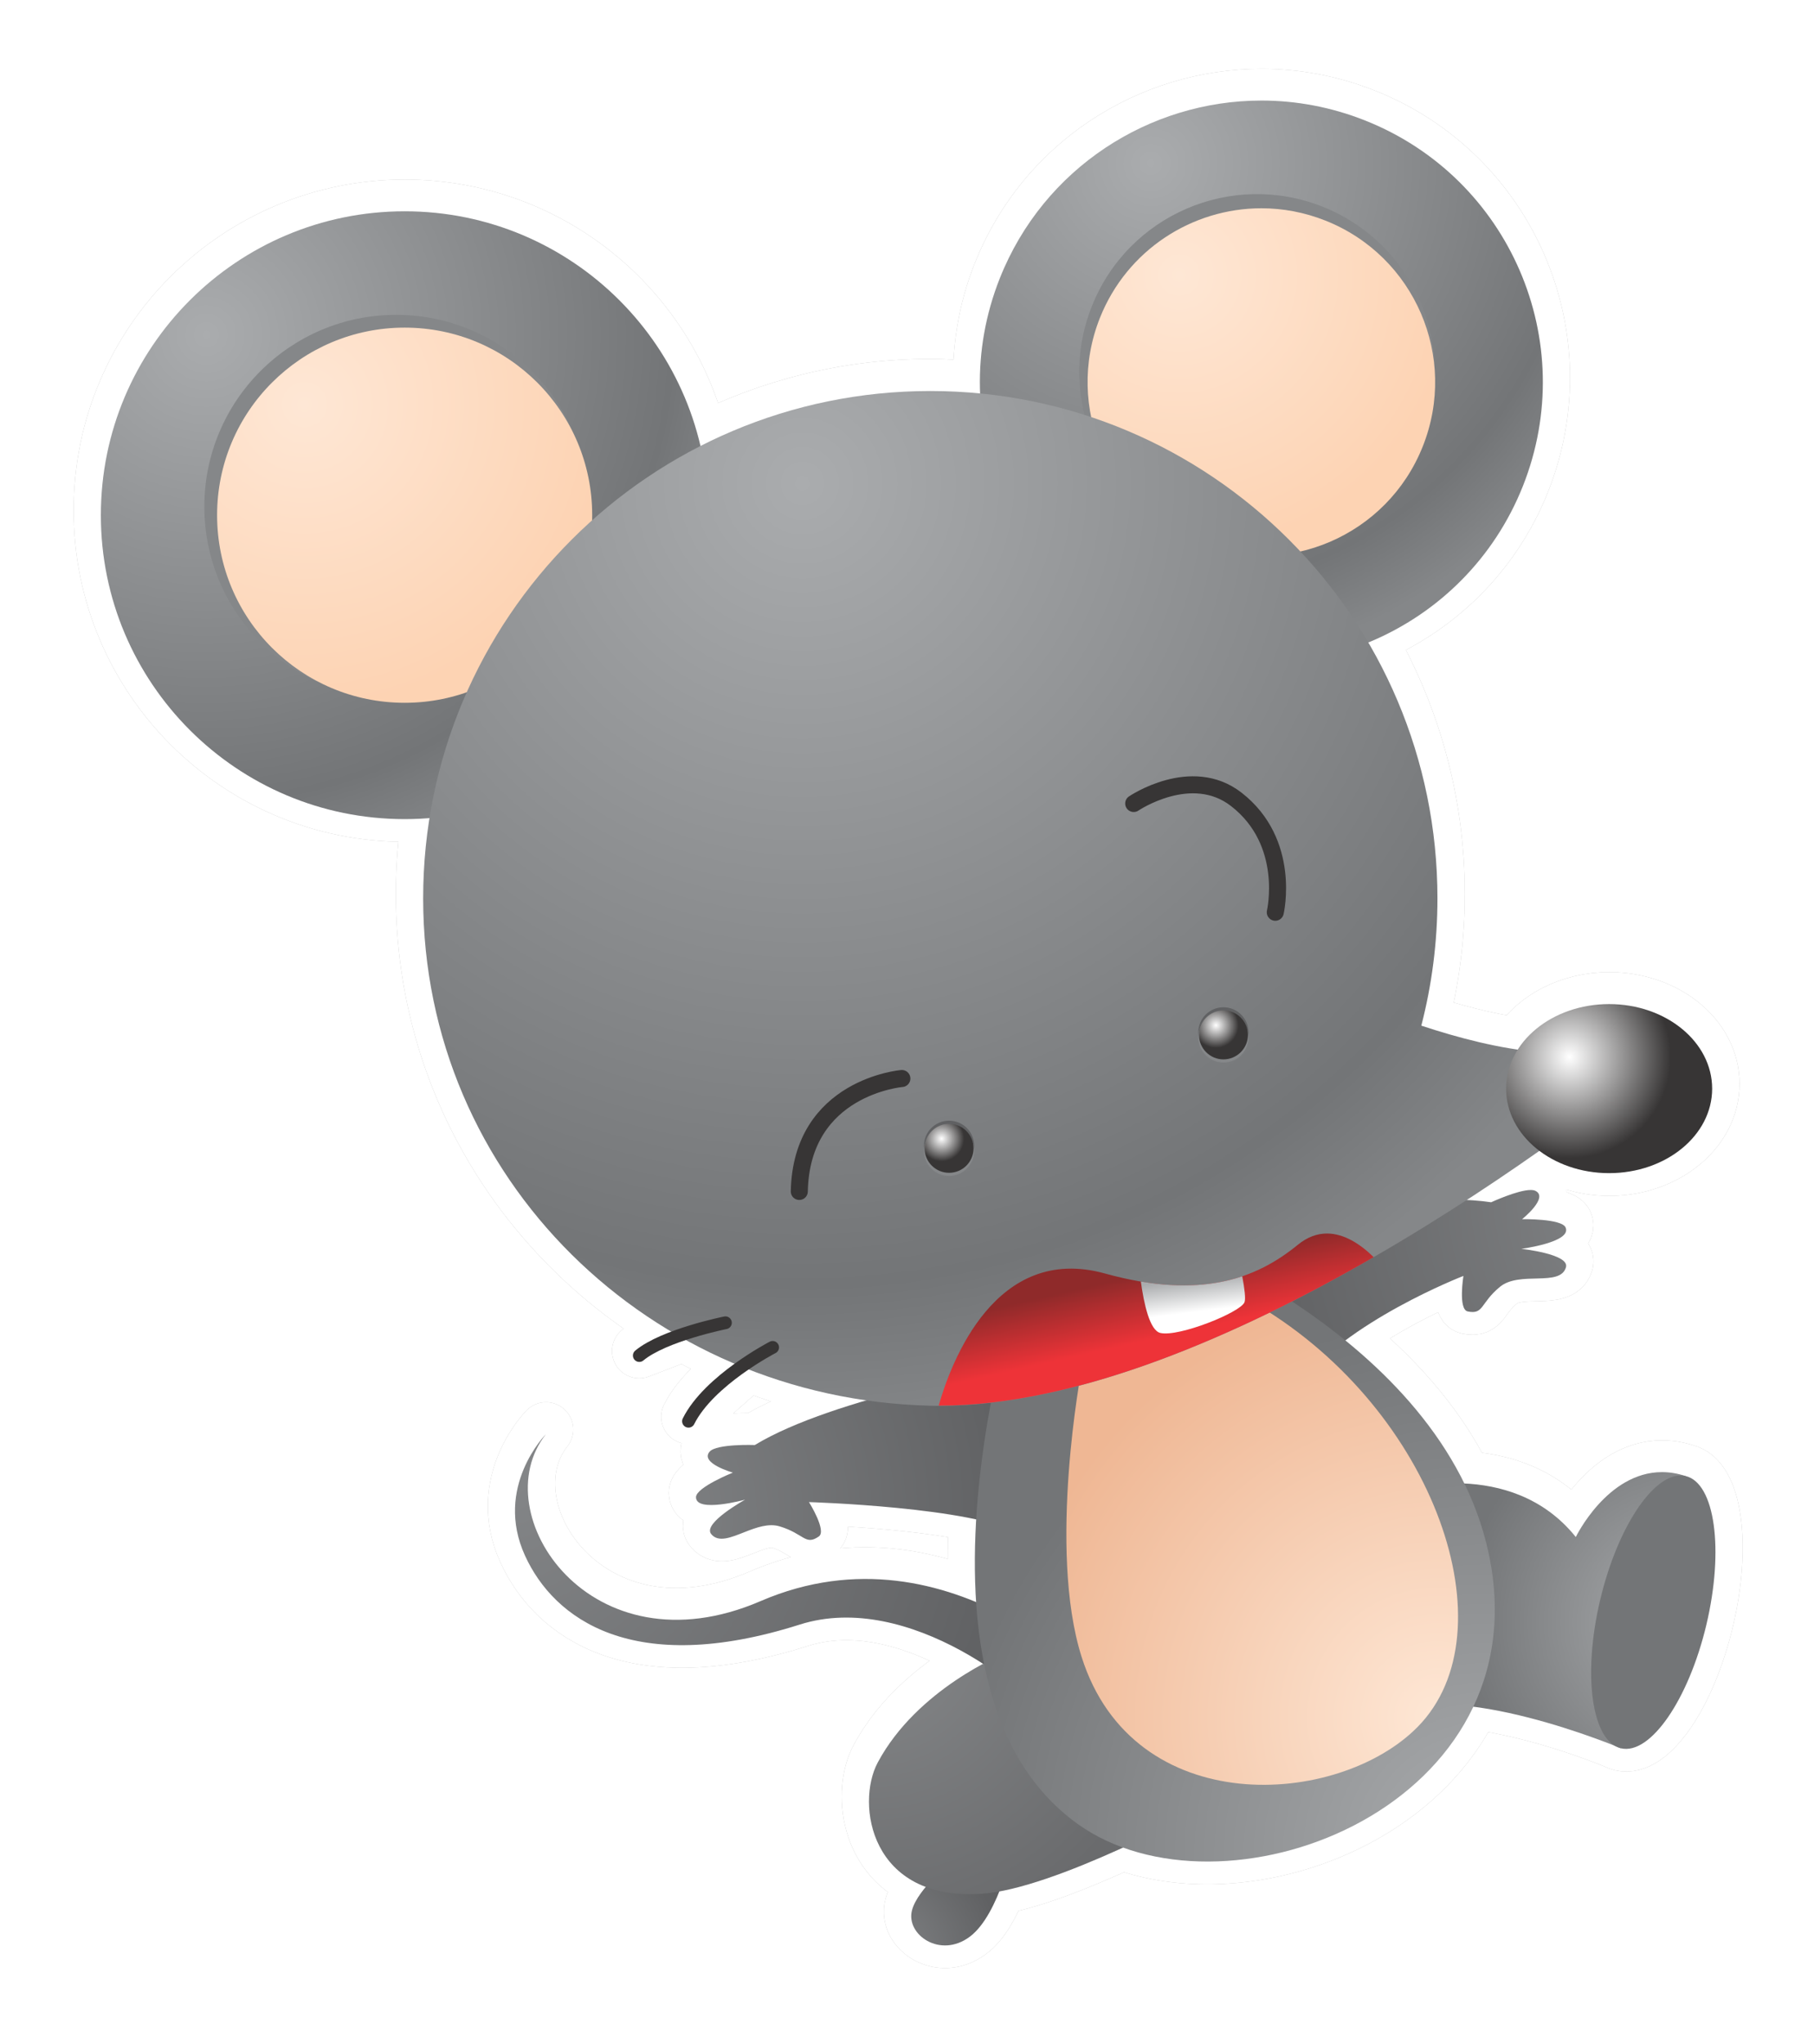 <?xml version="1.0" encoding="UTF-8" standalone="no"?>
<!-- Created with Inkscape (http://www.inkscape.org/) -->

<svg
   xmlns:dc="http://purl.org/dc/elements/1.1/"
   xmlns:cc="http://creativecommons.org/ns#"
   xmlns:rdf="http://www.w3.org/1999/02/22-rdf-syntax-ns#"
   xmlns:svg="http://www.w3.org/2000/svg"
   xmlns="http://www.w3.org/2000/svg"
   xmlns:xlink="http://www.w3.org/1999/xlink"
   xmlns:sodipodi="http://sodipodi.sourceforge.net/DTD/sodipodi-0.dtd"
   xmlns:inkscape="http://www.inkscape.org/namespaces/inkscape"
   version="1.1"
   width="133.176"
   height="149.989"
   id="svg2"
   xml:space="preserve"
   inkscape:version="0.48.4 r9939"
   sodipodi:docname="rato.svg"><sodipodi:namedview
     pagecolor="#ffffff"
     bordercolor="#666666"
     borderopacity="1"
     objecttolerance="10"
     gridtolerance="10"
     guidetolerance="10"
     inkscape:pageopacity="0"
     inkscape:pageshadow="2"
     inkscape:window-width="640"
     inkscape:window-height="480"
     id="namedview29391" /><defs
     id="defs6"><clipPath
       id="clipPath3840"><path
         d="m 76.288,471.202 c 1.703,-3.717 6.361,-7.176 16.198,-4.052 l 0,0 c 6.442,2.044 13.83,-4.087 14.936,-6.012 l 0,0 c 1.104,-1.924 3.361,1.861 3.361,1.861 l 0,0 c 0,0 -9.269,10.423 -20.607,5.534 l 0,0 c -10.035,-4.327 -16.36,5.16 -12.658,9.841 l 0,0 c 0,0 -3.091,-3.108 -1.23,-7.172"
         id="path3842" /></clipPath><radialGradient
       cx="0"
       cy="0"
       r="1"
       fx="0"
       fy="0"
       id="radialGradient3848"
       gradientUnits="userSpaceOnUse"
       gradientTransform="matrix(30.354,-4.7,-4.7,-30.354,74.795,476.485)"
       spreadMethod="pad"><stop
         id="stop3850"
         style="stop-color:#858789;stop-opacity:1"
         offset="0" /><stop
         id="stop3852"
         style="stop-color:#606163;stop-opacity:1"
         offset="1" /></radialGradient><clipPath
       id="clipPath3860"><path
         d="m 101.452,453.174 c 0,0 -2.012,-1.585 -2.348,-2.864 l 0,0 c -0.381,-1.431 1.661,-2.873 3.41,-1.558 l 0,0 c 1.751,1.31 2.584,5.446 2.584,5.446 l 0,0 -3.646,-1.024 z"
         id="path3862" /></clipPath><radialGradient
       cx="0"
       cy="0"
       r="1"
       fx="0"
       fy="0"
       id="radialGradient3868"
       gradientUnits="userSpaceOnUse"
       gradientTransform="matrix(7.634,0,0,-7.634,96.786,447.403)"
       spreadMethod="pad"><stop
         id="stop3870"
         style="stop-color:#858789;stop-opacity:1"
         offset="0" /><stop
         id="stop3872"
         style="stop-color:#606163;stop-opacity:1"
         offset="1" /></radialGradient><clipPath
       id="clipPath3880"><path
         d="m 104.515,465.425 c 0,0 -5.103,-2.043 -7.438,-6.418 l 0,0 c -1.293,-2.431 -0.438,-8.167 6.124,-7.729 l 0,0 c 4.343,0.291 12.832,4.956 12.832,4.956 l 0,0 -7.438,10.502 -4.08,-1.311 z"
         id="path3882" /></clipPath><radialGradient
       cx="0"
       cy="0"
       r="1"
       fx="0"
       fy="0"
       id="radialGradient3888"
       gradientUnits="userSpaceOnUse"
       gradientTransform="matrix(17.804,0,0,-17.804,96.932,466.153)"
       spreadMethod="pad"><stop
         id="stop3890"
         style="stop-color:#858789;stop-opacity:1"
         offset="0" /><stop
         id="stop3892"
         style="stop-color:#6a6b6d;stop-opacity:1"
         offset="1" /></radialGradient><clipPath
       id="clipPath3900"><path
         d="m 104.904,482.338 c 0,0 -10.405,-1.765 -15.07,-4.605 l 0,0 c 0,0 -2.251,0.083 -2.665,-0.391 l 0,0 c -0.588,-0.681 1.37,-1.235 1.37,-1.235 l 0,0 c 0,0 -2.165,-0.868 -2.173,-1.446 l 0,0 c -0.012,-0.949 2.897,-0.148 2.897,-0.148 l 0,0 c 0,0 -2.518,-1.39 -2.004,-2.024 l 0,0 c 0.425,-0.527 1.169,-0.204 1.993,0.119 l 0,0 c 0.671,0.263 1.395,0.526 2.044,0.331 l 0,0 c 1.451,-0.435 1.513,-1.151 2.311,-0.597 l 0,0 c 0.484,0.334 -0.579,2.027 -0.579,2.027 l 0,0 c 0,0 9.703,-0.29 12.454,-1.88 l 0,0 c 2.751,-1.594 8.978,3.908 8.978,3.908 l 0,0 -8.253,7.243 -1.303,-1.302 z"
         id="path3902" /></clipPath><radialGradient
       cx="0"
       cy="0"
       r="1"
       fx="0"
       fy="0"
       id="radialGradient3908"
       gradientUnits="userSpaceOnUse"
       gradientTransform="matrix(25.764,0,0,-25.764,79.415,473.646)"
       spreadMethod="pad"><stop
         id="stop3910"
         style="stop-color:#858789;stop-opacity:1"
         offset="0" /><stop
         id="stop3912"
         style="stop-color:#606163;stop-opacity:1"
         offset="1" /></radialGradient><clipPath
       id="clipPath3920"><path
         d="m 133.255,492.043 c -5.405,0.805 -15.672,-1.617 -15.672,-1.617 l 0,0 -1.706,0.697 -4.794,-9.885 c 0,0 8.897,-2.617 10.768,-0.044 l 0,0 c 2.768,3.805 9.769,6.507 9.769,6.507 l 0,0 c 0,0 -0.319,-1.968 0.252,-2.093 l 0,0 c 0.953,-0.198 0.731,0.483 1.897,1.447 l 0,0 c 1.165,0.965 3.556,-0.024 3.897,1.155 l 0,0 c 0.228,0.785 -2.634,1.088 -2.634,1.088 l 0,0 c 0,0 2.994,0.39 2.613,1.259 l 0,0 c -0.232,0.53 -2.565,0.49 -2.565,0.49 l 0,0 c 0,0 1.591,1.271 0.785,1.67 l 0,0 c -0.072,0.034 -0.167,0.05 -0.278,0.05 l 0,0 c -0.772,0 -2.332,-0.724 -2.332,-0.724"
         id="path3922" /></clipPath><radialGradient
       cx="0"
       cy="0"
       r="1"
       fx="0"
       fy="0"
       id="radialGradient3928"
       gradientUnits="userSpaceOnUse"
       gradientTransform="matrix(-23.74,-10.012,10.012,-23.74,144.565,492.331)"
       spreadMethod="pad"><stop
         id="stop3930"
         style="stop-color:#858789;stop-opacity:1"
         offset="0" /><stop
         id="stop3932"
         style="stop-color:#606163;stop-opacity:1"
         offset="1" /></radialGradient><clipPath
       id="clipPath3940"><path
         d="m 138.247,472.31 c -3.838,4.777 -10.4,2.737 -10.4,2.737 l 0,0 c 0,0 -4.913,-15.53 -0.875,-13.271 l 0,0 c 4.036,2.267 13.936,-1.92 13.936,-1.92 l 0,0 c 0.58,6.951 3.817,16.047 3.817,16.047 l 0,0 c -0.492,0.162 -0.958,0.233 -1.399,0.233 l 0,0 c -3.235,-0.001 -5.079,-3.826 -5.079,-3.826"
         id="path3942" /></clipPath><radialGradient
       cx="0"
       cy="0"
       r="1"
       fx="0"
       fy="0"
       id="radialGradient3948"
       gradientUnits="userSpaceOnUse"
       gradientTransform="matrix(15.771,0,0,-15.771,144.711,467.272)"
       spreadMethod="pad"><stop
         id="stop3950"
         style="stop-color:#aaacae;stop-opacity:1"
         offset="0" /><stop
         id="stop3952"
         style="stop-color:#737577;stop-opacity:1"
         offset="0.843" /><stop
         id="stop3954"
         style="stop-color:#737577;stop-opacity:1"
         offset="1" /></radialGradient><clipPath
       id="clipPath3962"><path
         d="m 105.952,488.876 c 0,0 -8.731,-25.104 2.912,-33.474 l 0,0 c 8.447,-6.073 26.883,0.721 24.373,15.283 l 0,0 c -2.291,13.283 -19.645,19.645 -19.645,19.645 l 0,0 -7.64,-1.454 z"
         id="path3964" /></clipPath><radialGradient
       cx="0"
       cy="0"
       r="1"
       fx="0"
       fy="0"
       id="radialGradient3970"
       gradientUnits="userSpaceOnUse"
       gradientTransform="matrix(37.836,0,0,-37.836,132.872,453.583)"
       spreadMethod="pad"><stop
         id="stop3972"
         style="stop-color:#aaacae;stop-opacity:1"
         offset="0" /><stop
         id="stop3974"
         style="stop-color:#737577;stop-opacity:1"
         offset="0.843" /><stop
         id="stop3976"
         style="stop-color:#737577;stop-opacity:1"
         offset="1" /></radialGradient><clipPath
       id="clipPath3984"><path
         d="m 109.103,482.19 c 0,0 -2.019,-10.558 0,-16.94 l 0,0 c 3.054,-9.669 15.142,-8.885 19.823,-4.128 l 0,0 c 5.522,5.614 1.03,18.607 -9.396,24.834 l 0,0 c -2.477,1.479 -4.366,2.043 -5.805,2.043 l 0,0 c -4.622,0 -4.622,-5.809 -4.622,-5.809"
         id="path3986" /></clipPath><radialGradient
       cx="0"
       cy="0"
       r="1"
       fx="0"
       fy="0"
       id="radialGradient3992"
       gradientUnits="userSpaceOnUse"
       gradientTransform="matrix(25.557,0,0,-25.557,130.102,461.627)"
       spreadMethod="pad"><stop
         id="stop3994"
         style="stop-color:#fee7d5;stop-opacity:1"
         offset="0" /><stop
         id="stop3996"
         style="stop-color:#efb794;stop-opacity:1"
         offset="1" /></radialGradient><clipPath
       id="clipPath4004"><path
         d="m 51.272,532.546 c 0,-9.893 8.02,-17.917 17.915,-17.917 l 0,0 c 9.89,0 17.911,8.024 17.911,17.917 l 0,0 c 0,9.892 -8.021,17.913 -17.911,17.913 l 0,0 c -9.895,0 -17.915,-8.021 -17.915,-17.913"
         id="path4006" /></clipPath><radialGradient
       cx="0"
       cy="0"
       r="1"
       fx="0"
       fy="0"
       id="radialGradient4012"
       gradientUnits="userSpaceOnUse"
       gradientTransform="matrix(32.503,0,0,-32.503,57.534,543.144)"
       spreadMethod="pad"><stop
         id="stop4014"
         style="stop-color:#aaacae;stop-opacity:1"
         offset="0" /><stop
         id="stop4016"
         style="stop-color:#737577;stop-opacity:1"
         offset="0.843" /><stop
         id="stop4018"
         style="stop-color:#858789;stop-opacity:1"
         offset="1" /></radialGradient><clipPath
       id="clipPath4026"><path
         d="m 0,595.276 841.89,0 L 841.89,0 0,0 0,595.276 z"
         id="path4028" /></clipPath><clipPath
       id="clipPath4038"><path
         d="m 58.126,532.546 c 0,-6.112 4.953,-11.06 11.061,-11.06 l 0,0 c 6.105,0 11.058,4.948 11.058,11.06 l 0,0 c 0,6.108 -4.953,11.056 -11.058,11.056 l 0,0 c -6.108,0 -11.061,-4.948 -11.061,-11.056"
         id="path4040" /></clipPath><radialGradient
       cx="0"
       cy="0"
       r="1"
       fx="0"
       fy="0"
       id="radialGradient4046"
       gradientUnits="userSpaceOnUse"
       gradientTransform="matrix(17.907,0,0,-17.907,63.269,539.085)"
       spreadMethod="pad"><stop
         id="stop4048"
         style="stop-color:#fee7d5;stop-opacity:1"
         offset="0" /><stop
         id="stop4050"
         style="stop-color:#fdd3b3;stop-opacity:1"
         offset="1" /></radialGradient><clipPath
       id="clipPath4058"><path
         d="m 104.283,546.514 c -3.385,-8.518 0.779,-18.164 9.299,-21.546 l 0,0 c 8.516,-3.383 18.161,0.777 21.546,9.295 l 0,0 c 3.382,8.518 -0.78,18.163 -9.297,21.546 l 0,0 c -2.01,0.799 -4.083,1.178 -6.121,1.178 l 0,0 c -6.601,0 -12.841,-3.968 -15.427,-10.473"
         id="path4060" /></clipPath><radialGradient
       cx="0"
       cy="0"
       r="1"
       fx="0"
       fy="0"
       id="radialGradient4066"
       gradientUnits="userSpaceOnUse"
       gradientTransform="matrix(27.981,-11.115,-11.115,-27.981,113.243,553.356)"
       spreadMethod="pad"><stop
         id="stop4068"
         style="stop-color:#aaacae;stop-opacity:1"
         offset="0" /><stop
         id="stop4070"
         style="stop-color:#737577;stop-opacity:1"
         offset="0.843" /><stop
         id="stop4072"
         style="stop-color:#858789;stop-opacity:1"
         offset="1" /></radialGradient><clipPath
       id="clipPath4080"><path
         d="m 0,595.276 841.89,0 L 841.89,0 0,0 0,595.276 z"
         id="path4082" /></clipPath><clipPath
       id="clipPath4092"><path
         d="m 110.183,544.172 c -2.088,-5.259 0.482,-11.216 5.74,-13.303 l 0,0 c 5.26,-2.092 11.216,0.477 13.302,5.736 l 0,0 c 2.092,5.26 -0.48,11.216 -5.739,13.304 l 0,0 c -1.241,0.494 -2.521,0.728 -3.781,0.728 l 0,0 c -4.073,-10e-4 -7.925,-2.448 -9.522,-6.465"
         id="path4094" /></clipPath><radialGradient
       cx="0"
       cy="0"
       r="1"
       fx="0"
       fy="0"
       id="radialGradient4100"
       gradientUnits="userSpaceOnUse"
       gradientTransform="matrix(16.293,0,0,-16.293,114.864,546.691)"
       spreadMethod="pad"><stop
         id="stop4102"
         style="stop-color:#fee7d5;stop-opacity:1"
         offset="0" /><stop
         id="stop4104"
         style="stop-color:#fdd3b3;stop-opacity:1"
         offset="1" /></radialGradient><clipPath
       id="clipPath4112"><path
         d="m 70.277,509.96 c 0,-16.519 13.394,-29.518 29.904,-29.909 l 0,0 c 17.725,-0.418 42.056,19.625 42.056,19.625 l 0,0 -0.623,2.495 c -2.523,-2.339 -8.162,-1.144 -12.477,0.283 l 0,0 c 0.62,2.398 0.951,4.912 0.951,7.506 l 0,0 c 0,16.514 -13.389,29.905 -29.907,29.905 l 0,0 c -16.514,0 -29.904,-13.391 -29.904,-29.905"
         id="path4114" /></clipPath><radialGradient
       cx="0"
       cy="0"
       r="1"
       fx="0"
       fy="0"
       id="radialGradient4120"
       gradientUnits="userSpaceOnUse"
       gradientTransform="matrix(55.94,0,0,-55.94,92.679,534.356)"
       spreadMethod="pad"><stop
         id="stop4122"
         style="stop-color:#aaacae;stop-opacity:1"
         offset="0" /><stop
         id="stop4124"
         style="stop-color:#737577;stop-opacity:1"
         offset="0.843" /><stop
         id="stop4126"
         style="stop-color:#858789;stop-opacity:1"
         offset="1" /></radialGradient><clipPath
       id="clipPath4134"><path
         d="m 121.855,489.537 c -2.457,-2.008 -5.743,-3.251 -11.371,-1.693 l 0,0 c -6.448,1.785 -9.07,-5.207 -9.809,-7.788 l 0,0 c 8.219,-0.021 17.775,4.206 25.652,8.752 l 0,0 c -0.781,0.768 -1.74,1.393 -2.753,1.393 l 0,0 c -0.563,0 -1.144,-0.194 -1.719,-0.664"
         id="path4136" /></clipPath><linearGradient
       x1="0"
       y1="0"
       x2="1"
       y2="0"
       id="linearGradient4142"
       gradientUnits="userSpaceOnUse"
       gradientTransform="matrix(-0.847,3.75,3.75,0.847,113.589,484.038)"
       spreadMethod="pad"><stop
         id="stop4144"
         style="stop-color:#ee3338;stop-opacity:1"
         offset="0" /><stop
         id="stop4146"
         style="stop-color:#8f2a2a;stop-opacity:1"
         offset="1" /></linearGradient><clipPath
       id="clipPath4154"><path
         d="m 112.598,487.37 c 0.181,-1.319 0.528,-2.893 1.155,-3.032 l 0,0 c 1.087,-0.247 4.718,1.211 4.958,1.813 l 0,0 c 0.077,0.199 0.004,0.8 -0.133,1.529 l 0,0 c -1.606,-0.542 -3.54,-0.721 -5.98,-0.31"
         id="path4156" /></clipPath><linearGradient
       x1="0"
       y1="0"
       x2="1"
       y2="0"
       id="linearGradient4162"
       gradientUnits="userSpaceOnUse"
       gradientTransform="matrix(-0.242,1.935,1.935,0.242,115.846,485.58)"
       spreadMethod="pad"><stop
         id="stop4164"
         style="stop-color:#ffffff;stop-opacity:1"
         offset="0" /><stop
         id="stop4166"
         style="stop-color:#aaacae;stop-opacity:1"
         offset="1" /></linearGradient><clipPath
       id="clipPath4174"><path
         d="m 134.138,498.74 c 0,-2.753 2.72,-4.98 6.073,-4.98 l 0,0 c 3.355,0 6.076,2.227 6.076,4.98 l 0,0 c 0,2.757 -2.721,4.985 -6.076,4.985 l 0,0 c -3.353,0 -6.073,-2.228 -6.073,-4.985"
         id="path4176" /></clipPath><radialGradient
       cx="0"
       cy="0"
       r="1"
       fx="0"
       fy="0"
       id="radialGradient4182"
       gradientUnits="userSpaceOnUse"
       gradientTransform="matrix(5.983,0,0,-5.983,137.875,500.611)"
       spreadMethod="pad"><stop
         id="stop4184"
         style="stop-color:#ffffff;stop-opacity:1"
         offset="0" /><stop
         id="stop4186"
         style="stop-color:#373535;stop-opacity:1"
         offset="1" /></radialGradient><clipPath
       id="clipPath4194"><path
         d="m 0,595.276 841.89,0 L 841.89,0 0,0 0,595.276 z"
         id="path4196" /></clipPath><clipPath
       id="clipPath4210"><path
         d="m 116.026,501.912 c 0,-0.796 0.644,-1.446 1.442,-1.446 l 0,0 c 0.799,0 1.445,0.65 1.445,1.446 l 0,0 c 0,0.793 -0.646,1.442 -1.445,1.442 l 0,0 c -0.798,0 -1.442,-0.649 -1.442,-1.442"
         id="path4212" /></clipPath><radialGradient
       cx="0"
       cy="0"
       r="1"
       fx="0"
       fy="0"
       id="radialGradient4218"
       gradientUnits="userSpaceOnUse"
       gradientTransform="matrix(1.335,0,0,-1.334,117.03,502.475)"
       spreadMethod="pad"><stop
         id="stop4220"
         style="stop-color:#ffffff;stop-opacity:1"
         offset="0" /><stop
         id="stop4222"
         style="stop-color:#373535;stop-opacity:1"
         offset="1" /></radialGradient><clipPath
       id="clipPath4230"><path
         d="m 0,595.276 841.89,0 L 841.89,0 0,0 0,595.276 z"
         id="path4232" /></clipPath><clipPath
       id="clipPath4246"><path
         d="m 99.846,495.222 c 0,-0.796 0.648,-1.442 1.444,-1.442 l 0,0 c 0.797,0 1.443,0.646 1.443,1.442 l 0,0 c 0,0.798 -0.646,1.447 -1.443,1.447 l 0,0 c -0.796,0 -1.444,-0.649 -1.444,-1.447"
         id="path4248" /></clipPath><radialGradient
       cx="0"
       cy="0"
       r="1"
       fx="0"
       fy="0"
       id="radialGradient4254"
       gradientUnits="userSpaceOnUse"
       gradientTransform="matrix(1.335,0,0,-1.335,100.85,495.79)"
       spreadMethod="pad"><stop
         id="stop4256"
         style="stop-color:#ffffff;stop-opacity:1"
         offset="0" /><stop
         id="stop4258"
         style="stop-color:#373535;stop-opacity:1"
         offset="1" /></radialGradient><clipPath
       id="clipPath4266"><path
         d="m 0,595.276 841.89,0 L 841.89,0 0,0 0,595.276 z"
         id="path4268" /></clipPath><filter
       color-interpolation-filters="sRGB"
       id="filter16540"><feGaussianBlur
         id="feGaussianBlur16542"
         stdDeviation="2.236" /></filter><radialGradient
       cx="0"
       cy="0"
       r="1"
       fx="0"
       fy="0"
       id="radialGradient16841"
       xlink:href="#radialGradient3848"
       gradientUnits="userSpaceOnUse"
       gradientTransform="matrix(30.354,-4.7,-4.7,-30.354,74.795,476.485)"
       spreadMethod="pad" /><radialGradient
       cx="0"
       cy="0"
       r="1"
       fx="0"
       fy="0"
       id="radialGradient16843"
       xlink:href="#radialGradient3868"
       gradientUnits="userSpaceOnUse"
       gradientTransform="matrix(7.634,0,0,-7.634,96.786,447.403)"
       spreadMethod="pad" /><radialGradient
       cx="0"
       cy="0"
       r="1"
       fx="0"
       fy="0"
       id="radialGradient16845"
       xlink:href="#radialGradient3888"
       gradientUnits="userSpaceOnUse"
       gradientTransform="matrix(17.804,0,0,-17.804,96.932,466.153)"
       spreadMethod="pad" /><radialGradient
       cx="0"
       cy="0"
       r="1"
       fx="0"
       fy="0"
       id="radialGradient16847"
       xlink:href="#radialGradient3908"
       gradientUnits="userSpaceOnUse"
       gradientTransform="matrix(25.764,0,0,-25.764,79.415,473.646)"
       spreadMethod="pad" /><radialGradient
       cx="0"
       cy="0"
       r="1"
       fx="0"
       fy="0"
       id="radialGradient16849"
       xlink:href="#radialGradient3928"
       gradientUnits="userSpaceOnUse"
       gradientTransform="matrix(-23.74,-10.012,10.012,-23.74,144.565,492.331)"
       spreadMethod="pad" /><radialGradient
       cx="0"
       cy="0"
       r="1"
       fx="0"
       fy="0"
       id="radialGradient16851"
       xlink:href="#radialGradient3948"
       gradientUnits="userSpaceOnUse"
       gradientTransform="matrix(15.771,0,0,-15.771,144.711,467.272)"
       spreadMethod="pad" /><radialGradient
       cx="0"
       cy="0"
       r="1"
       fx="0"
       fy="0"
       id="radialGradient16853"
       xlink:href="#radialGradient3970"
       gradientUnits="userSpaceOnUse"
       gradientTransform="matrix(37.836,0,0,-37.836,132.872,453.583)"
       spreadMethod="pad" /><radialGradient
       cx="0"
       cy="0"
       r="1"
       fx="0"
       fy="0"
       id="radialGradient16855"
       xlink:href="#radialGradient3992"
       gradientUnits="userSpaceOnUse"
       gradientTransform="matrix(25.557,0,0,-25.557,130.102,461.627)"
       spreadMethod="pad" /><radialGradient
       cx="0"
       cy="0"
       r="1"
       fx="0"
       fy="0"
       id="radialGradient16857"
       xlink:href="#radialGradient4012"
       gradientUnits="userSpaceOnUse"
       gradientTransform="matrix(32.503,0,0,-32.503,57.534,543.144)"
       spreadMethod="pad" /><radialGradient
       cx="0"
       cy="0"
       r="1"
       fx="0"
       fy="0"
       id="radialGradient16859"
       xlink:href="#radialGradient4046"
       gradientUnits="userSpaceOnUse"
       gradientTransform="matrix(17.907,0,0,-17.907,63.269,539.085)"
       spreadMethod="pad" /><radialGradient
       cx="0"
       cy="0"
       r="1"
       fx="0"
       fy="0"
       id="radialGradient16861"
       xlink:href="#radialGradient4066"
       gradientUnits="userSpaceOnUse"
       gradientTransform="matrix(27.981,-11.115,-11.115,-27.981,113.243,553.356)"
       spreadMethod="pad" /><radialGradient
       cx="0"
       cy="0"
       r="1"
       fx="0"
       fy="0"
       id="radialGradient16863"
       xlink:href="#radialGradient4100"
       gradientUnits="userSpaceOnUse"
       gradientTransform="matrix(16.293,0,0,-16.293,114.864,546.691)"
       spreadMethod="pad" /><radialGradient
       cx="0"
       cy="0"
       r="1"
       fx="0"
       fy="0"
       id="radialGradient16865"
       xlink:href="#radialGradient4120"
       gradientUnits="userSpaceOnUse"
       gradientTransform="matrix(55.94,0,0,-55.94,92.679,534.356)"
       spreadMethod="pad" /><linearGradient
       x1="0"
       y1="0"
       x2="1"
       y2="0"
       id="linearGradient16867"
       xlink:href="#linearGradient4142"
       gradientUnits="userSpaceOnUse"
       gradientTransform="matrix(-0.847,3.75,3.75,0.847,113.589,484.038)"
       spreadMethod="pad" /><linearGradient
       x1="0"
       y1="0"
       x2="1"
       y2="0"
       id="linearGradient16869"
       xlink:href="#linearGradient4162"
       gradientUnits="userSpaceOnUse"
       gradientTransform="matrix(-0.242,1.935,1.935,0.242,115.846,485.58)"
       spreadMethod="pad" /><radialGradient
       cx="0"
       cy="0"
       r="1"
       fx="0"
       fy="0"
       id="radialGradient16871"
       xlink:href="#radialGradient4182"
       gradientUnits="userSpaceOnUse"
       gradientTransform="matrix(5.983,0,0,-5.983,137.875,500.611)"
       spreadMethod="pad" /><radialGradient
       cx="0"
       cy="0"
       r="1"
       fx="0"
       fy="0"
       id="radialGradient16873"
       xlink:href="#radialGradient4218"
       gradientUnits="userSpaceOnUse"
       gradientTransform="matrix(1.335,0,0,-1.334,117.03,502.475)"
       spreadMethod="pad" /><radialGradient
       cx="0"
       cy="0"
       r="1"
       fx="0"
       fy="0"
       id="radialGradient16875"
       xlink:href="#radialGradient4254"
       gradientUnits="userSpaceOnUse"
       gradientTransform="matrix(1.335,0,0,-1.335,100.85,495.79)"
       spreadMethod="pad" /></defs><g
     transform="matrix(1.25,0,0,-1.25,-163.371,699.933)"
     id="g10"><g
       transform="matrix(0.996,0,0,0.996,0.576,1.938)"
       id="g16712"><g
         id="g16544"><g
           transform="translate(-38.009,-2.392)"
           id="g16708"><path
             d="m 303.812,47.875 c -8.251,0 -16.049,4.931 -19.281,13.062 -1.112,2.797 -1.556,5.707 -1.438,8.531 C 281.877,69.349 280.623,69.25 279.375,69.25 c -6.091,0 -11.825,1.477 -16.906,4.062 -2.309,-9.908 -11.204,-17.281 -21.812,-17.281 -12.369,0 -22.406,10.01 -22.406,22.375 0,12.366 10.037,22.406 22.406,22.406 0.612,0 1.213,-0.045 1.812,-0.094 -0.306,1.926 -0.469,3.925 -0.469,5.938 0,13.886 7.577,25.767 18.812,32.219 -1.085,0.384 -2.179,0.891 -2.875,1.469 l 3.25,-1.25 c 1.384,0.774 2.827,1.459 4.312,2.062 -1.418,0.993 -3.133,2.425 -3.938,4.031 l 4.375,-3.875 c 2.784,1.093 5.722,1.878 8.781,2.312 -3.06,0.896 -6.121,2.016 -8.25,3.312 0,0 -2.826,-0.124 -3.344,0.469 -0.735,0.851 1.719,1.562 1.719,1.562 0,0 -2.709,1.09 -2.719,1.812 -0.015,1.186 3.625,0.188 3.625,0.188 0,0 -3.143,1.708 -2.5,2.5 0.531,0.659 1.439,0.279 2.469,-0.125 0.839,-0.329 1.751,-0.681 2.562,-0.438 1.814,0.544 1.877,1.442 2.875,0.75 0.605,-0.417 -0.719,-2.531 -0.719,-2.531 0,0 7.466,0.226 12.344,1.281 -0.121,2.031 -0.135,4.091 0,6.125 -4.387,-1.828 -9.914,-2.678 -15.906,-0.094 -12.544,5.409 -20.44,-6.461 -15.812,-12.312 0,0 -3.857,3.889 -1.531,8.969 2.129,4.646 7.954,8.967 20.25,5.062 4.704,-1.493 9.79,0.509 13.5,2.906 -2.063,1.1 -5.745,3.465 -7.781,7.281 -1.291,2.427 -0.839,7.464 3.562,9.125 -0.468,0.556 -0.883,1.185 -1.031,1.75 -0.476,1.789 2.095,3.581 4.281,1.938 0.925,-0.692 1.633,-2.015 2.156,-3.312 2.714,-0.494 6.181,-1.919 9.094,-3.25 8.634,3.141 21.409,-1.014 25.844,-10.375 4.841,0.622 9.755,2.599 10.5,2.906 0.123,0.066 0.271,0.124 0.406,0.156 2.159,0.512 4.961,-3.555 6.281,-9.094 1.315,-5.543 0.63,-10.455 -1.531,-10.969 -0.615,-0.203 -1.199,-0.281 -1.75,-0.281 -4.044,0.001 -6.344,4.781 -6.344,4.781 -2.371,-2.951 -5.554,-3.844 -8.188,-3.969 -2.084,-4.264 -5.391,-7.752 -8.812,-10.531 3.9,-2.903 8.719,-4.75 8.719,-4.75 0,0 -0.401,2.469 0.312,2.625 1.191,0.247 0.917,-0.608 2.375,-1.812 1.456,-1.206 4.449,0.036 4.875,-1.438 0.285,-0.981 -3.312,-1.375 -3.312,-1.375 0,0 3.757,-0.476 3.281,-1.562 -0.29,-0.662 -3.219,-0.625 -3.219,-0.625 0,0 2.007,-1.595 1,-2.094 -0.09,-0.043 -0.205,-0.062 -0.344,-0.062 -0.965,0 -2.938,0.906 -2.938,0.906 -0.566,-0.084 -1.172,-0.124 -1.812,-0.156 1.955,-1.269 3.781,-2.534 5.375,-3.656 1.354,1.028 3.166,1.688 5.156,1.688 4.194,0 7.594,-2.809 7.594,-6.25 0,-3.446 -3.4,-6.219 -7.594,-6.219 -2.921,0 -5.449,1.357 -6.719,3.344 -2.402,-0.347 -4.897,-1.013 -7.125,-1.75 0.775,-2.998 1.188,-6.133 1.188,-9.375 0,-6.879 -1.882,-13.338 -5.125,-18.875 5.024,-2.062 9.241,-6.053 11.406,-11.5 C 327.29,65.634 322.084,53.572 311.438,49.344 308.925,48.345 306.36,47.875 303.812,47.875 z"
             transform="matrix(0.8,0,0,-0.8,0,595.276)"
             id="path16538"
             style="fill:#b3b3b3;stroke:#b3b3b3;stroke-width:4.018;stroke-linejoin:round;stroke-miterlimit:4;stroke-dasharray:none;filter:url(#filter16540)" /><path
             d="m 303.812,47.875 c -8.251,0 -16.049,4.931 -19.281,13.062 -1.112,2.797 -1.556,5.707 -1.438,8.531 C 281.877,69.349 280.623,69.25 279.375,69.25 c -6.091,0 -11.825,1.477 -16.906,4.062 -2.309,-9.908 -11.204,-17.281 -21.812,-17.281 -12.369,0 -22.406,10.01 -22.406,22.375 0,12.366 10.037,22.406 22.406,22.406 0.612,0 1.213,-0.045 1.812,-0.094 -0.306,1.926 -0.469,3.925 -0.469,5.938 0,13.886 7.577,25.767 18.812,32.219 -1.085,0.384 -2.179,0.891 -2.875,1.469 l 3.25,-1.25 c 1.384,0.774 2.827,1.459 4.312,2.062 -1.418,0.993 -3.133,2.425 -3.938,4.031 l 4.375,-3.875 c 2.784,1.093 5.722,1.878 8.781,2.312 -3.06,0.896 -6.121,2.016 -8.25,3.312 0,0 -2.826,-0.124 -3.344,0.469 -0.735,0.851 1.719,1.562 1.719,1.562 0,0 -2.709,1.09 -2.719,1.812 -0.015,1.186 3.625,0.188 3.625,0.188 0,0 -3.143,1.708 -2.5,2.5 0.531,0.659 1.439,0.279 2.469,-0.125 0.839,-0.329 1.751,-0.681 2.562,-0.438 1.814,0.544 1.877,1.442 2.875,0.75 0.605,-0.417 -0.719,-2.531 -0.719,-2.531 0,0 7.466,0.226 12.344,1.281 -0.121,2.031 -0.135,4.091 0,6.125 -4.387,-1.828 -9.914,-2.678 -15.906,-0.094 -12.544,5.409 -20.44,-6.461 -15.812,-12.312 0,0 -3.857,3.889 -1.531,8.969 2.129,4.646 7.954,8.967 20.25,5.062 4.704,-1.493 9.79,0.509 13.5,2.906 -2.063,1.1 -5.745,3.465 -7.781,7.281 -1.291,2.427 -0.839,7.464 3.562,9.125 -0.468,0.556 -0.883,1.185 -1.031,1.75 -0.476,1.789 2.095,3.581 4.281,1.938 0.925,-0.692 1.633,-2.015 2.156,-3.312 2.714,-0.494 6.181,-1.919 9.094,-3.25 8.634,3.141 21.409,-1.014 25.844,-10.375 4.841,0.622 9.755,2.599 10.5,2.906 0.123,0.066 0.271,0.124 0.406,0.156 2.159,0.512 4.961,-3.555 6.281,-9.094 1.315,-5.543 0.63,-10.455 -1.531,-10.969 -0.615,-0.203 -1.199,-0.281 -1.75,-0.281 -4.044,0.001 -6.344,4.781 -6.344,4.781 -2.371,-2.951 -5.554,-3.844 -8.188,-3.969 -2.084,-4.264 -5.391,-7.752 -8.812,-10.531 3.9,-2.903 8.719,-4.75 8.719,-4.75 0,0 -0.401,2.469 0.312,2.625 1.191,0.247 0.917,-0.608 2.375,-1.812 1.456,-1.206 4.449,0.036 4.875,-1.438 0.285,-0.981 -3.312,-1.375 -3.312,-1.375 0,0 3.757,-0.476 3.281,-1.562 -0.29,-0.662 -3.219,-0.625 -3.219,-0.625 0,0 2.007,-1.595 1,-2.094 -0.09,-0.043 -0.205,-0.062 -0.344,-0.062 -0.965,0 -2.938,0.906 -2.938,0.906 -0.566,-0.084 -1.172,-0.124 -1.812,-0.156 1.955,-1.269 3.781,-2.534 5.375,-3.656 1.354,1.028 3.166,1.688 5.156,1.688 4.194,0 7.594,-2.809 7.594,-6.25 0,-3.446 -3.4,-6.219 -7.594,-6.219 -2.921,0 -5.449,1.357 -6.719,3.344 -2.402,-0.347 -4.897,-1.013 -7.125,-1.75 0.775,-2.998 1.188,-6.133 1.188,-9.375 0,-6.879 -1.882,-13.338 -5.125,-18.875 5.024,-2.062 9.241,-6.053 11.406,-11.5 C 327.29,65.634 322.084,53.572 311.438,49.344 308.925,48.345 306.36,47.875 303.812,47.875 z"
             transform="matrix(0.8,0,0,-0.8,0,595.276)"
             id="path15113"
             style="fill:#ffffff;stroke:#ffffff;stroke-width:4.018;stroke-linejoin:round;stroke-miterlimit:4;stroke-dasharray:none" /></g></g><g
         transform="translate(85.319,-2.665)"
         id="g16548"><g
           id="g3836"><g
             clip-path="url(#clipPath3840)"
             id="g3838"><g
               id="g3844"><g
                 id="g3846"><path
                   d="m 76.288,471.202 c 1.703,-3.717 6.361,-7.176 16.198,-4.052 l 0,0 c 6.442,2.044 13.83,-4.087 14.936,-6.012 l 0,0 c 1.104,-1.924 3.361,1.861 3.361,1.861 l 0,0 c 0,0 -9.269,10.423 -20.607,5.534 l 0,0 c -10.035,-4.327 -16.36,5.16 -12.658,9.841 l 0,0 c 0,0 -3.091,-3.108 -1.23,-7.172"
                   id="path3854"
                   style="fill:url(#radialGradient16841);stroke:none" /></g></g></g></g><g
           id="g3856"><g
             clip-path="url(#clipPath3860)"
             id="g3858"><g
               id="g3864"><g
                 id="g3866"><path
                   d="m 101.452,453.174 c 0,0 -2.012,-1.585 -2.348,-2.864 l 0,0 c -0.381,-1.431 1.661,-2.873 3.41,-1.558 l 0,0 c 1.751,1.31 2.584,5.446 2.584,5.446 l 0,0 -3.646,-1.024 z"
                   id="path3874"
                   style="fill:url(#radialGradient16843);stroke:none" /></g></g></g></g><g
           id="g3876"><g
             clip-path="url(#clipPath3880)"
             id="g3878"><g
               id="g3884"><g
                 id="g3886"><path
                   d="m 104.515,465.425 c 0,0 -5.103,-2.043 -7.438,-6.418 l 0,0 c -1.293,-2.431 -0.438,-8.167 6.124,-7.729 l 0,0 c 4.343,0.291 12.832,4.956 12.832,4.956 l 0,0 -7.438,10.502 -4.08,-1.311 z"
                   id="path3894"
                   style="fill:url(#radialGradient16845);stroke:none" /></g></g></g></g><g
           id="g3896"><g
             clip-path="url(#clipPath3900)"
             id="g3898"><g
               id="g3904"><g
                 id="g3906"><path
                   d="m 104.904,482.338 c 0,0 -10.405,-1.765 -15.07,-4.605 l 0,0 c 0,0 -2.251,0.083 -2.665,-0.391 l 0,0 c -0.588,-0.681 1.37,-1.235 1.37,-1.235 l 0,0 c 0,0 -2.165,-0.868 -2.173,-1.446 l 0,0 c -0.012,-0.949 2.897,-0.148 2.897,-0.148 l 0,0 c 0,0 -2.518,-1.39 -2.004,-2.024 l 0,0 c 0.425,-0.527 1.169,-0.204 1.993,0.119 l 0,0 c 0.671,0.263 1.395,0.526 2.044,0.331 l 0,0 c 1.451,-0.435 1.513,-1.151 2.311,-0.597 l 0,0 c 0.484,0.334 -0.579,2.027 -0.579,2.027 l 0,0 c 0,0 9.703,-0.29 12.454,-1.88 l 0,0 c 2.751,-1.594 8.978,3.908 8.978,3.908 l 0,0 -8.253,7.243 -1.303,-1.302 z"
                   id="path3914"
                   style="fill:url(#radialGradient16847);stroke:none" /></g></g></g></g><g
           id="g3916"><g
             clip-path="url(#clipPath3920)"
             id="g3918"><g
               id="g3924"><g
                 id="g3926"><path
                   d="m 133.255,492.043 c -5.405,0.805 -15.672,-1.617 -15.672,-1.617 l 0,0 -1.706,0.697 -4.794,-9.885 c 0,0 8.897,-2.617 10.768,-0.044 l 0,0 c 2.768,3.805 9.769,6.507 9.769,6.507 l 0,0 c 0,0 -0.319,-1.968 0.252,-2.093 l 0,0 c 0.953,-0.198 0.731,0.483 1.897,1.447 l 0,0 c 1.165,0.965 3.556,-0.024 3.897,1.155 l 0,0 c 0.228,0.785 -2.634,1.088 -2.634,1.088 l 0,0 c 0,0 2.994,0.39 2.613,1.259 l 0,0 c -0.232,0.53 -2.565,0.49 -2.565,0.49 l 0,0 c 0,0 1.591,1.271 0.785,1.67 l 0,0 c -0.072,0.034 -0.167,0.05 -0.278,0.05 l 0,0 c -0.772,0 -2.332,-0.724 -2.332,-0.724"
                   id="path3934"
                   style="fill:url(#radialGradient16849);stroke:none" /></g></g></g></g><g
           id="g3936"><g
             clip-path="url(#clipPath3940)"
             id="g3938"><g
               id="g3944"><g
                 id="g3946"><path
                   d="m 138.247,472.31 c -3.838,4.777 -10.4,2.737 -10.4,2.737 l 0,0 c 0,0 -4.913,-15.53 -0.875,-13.271 l 0,0 c 4.036,2.267 13.936,-1.92 13.936,-1.92 l 0,0 c 0.58,6.951 3.817,16.047 3.817,16.047 l 0,0 c -0.492,0.162 -0.958,0.233 -1.399,0.233 l 0,0 c -3.235,-0.001 -5.079,-3.826 -5.079,-3.826"
                   id="path3956"
                   style="fill:url(#radialGradient16851);stroke:none" /></g></g></g></g><g
           id="g3958"><g
             clip-path="url(#clipPath3962)"
             id="g3960"><g
               id="g3966"><g
                 id="g3968"><path
                   d="m 105.952,488.876 c 0,0 -8.731,-25.104 2.912,-33.474 l 0,0 c 8.447,-6.073 26.883,0.721 24.373,15.283 l 0,0 c -2.291,13.283 -19.645,19.645 -19.645,19.645 l 0,0 -7.64,-1.454 z"
                   id="path3978"
                   style="fill:url(#radialGradient16853);stroke:none" /></g></g></g></g><g
           id="g3980"><g
             clip-path="url(#clipPath3984)"
             id="g3982"><g
               id="g3988"><g
                 id="g3990"><path
                   d="m 109.103,482.19 c 0,0 -2.019,-10.558 0,-16.94 l 0,0 c 3.054,-9.669 15.142,-8.885 19.823,-4.128 l 0,0 c 5.522,5.614 1.03,18.607 -9.396,24.834 l 0,0 c -2.477,1.479 -4.366,2.043 -5.805,2.043 l 0,0 c -4.622,0 -4.622,-5.809 -4.622,-5.809"
                   id="path3998"
                   style="fill:url(#radialGradient16855);stroke:none" /></g></g></g></g><g
           id="g4000"><g
             clip-path="url(#clipPath4004)"
             id="g4002"><g
               id="g4008"><g
                 id="g4010"><path
                   d="m 51.272,532.546 c 0,-9.893 8.02,-17.917 17.915,-17.917 l 0,0 c 9.89,0 17.911,8.024 17.911,17.917 l 0,0 c 0,9.892 -8.021,17.913 -17.911,17.913 l 0,0 c -9.895,0 -17.915,-8.021 -17.915,-17.913"
                   id="path4020"
                   style="fill:url(#radialGradient16857);stroke:none" /></g></g></g></g><g
           id="g4022"><g
             clip-path="url(#clipPath4026)"
             id="g4024"><g
               transform="translate(79.994,533.048)"
               id="g4030"><path
                 d="m 0,0 c 0,-6.247 -5.062,-11.311 -11.311,-11.311 -6.245,0 -11.309,5.064 -11.309,11.311 0,6.243 5.064,11.307 11.309,11.307 C -5.062,11.307 0,6.243 0,0"
                 id="path4032"
                 style="fill:#858789;fill-opacity:1;fill-rule:nonzero;stroke:none" /></g></g></g><g
           id="g4034"><g
             clip-path="url(#clipPath4038)"
             id="g4036"><g
               id="g4042"><g
                 id="g4044"><path
                   d="m 58.126,532.546 c 0,-6.112 4.953,-11.06 11.061,-11.06 l 0,0 c 6.105,0 11.058,4.948 11.058,11.06 l 0,0 c 0,6.108 -4.953,11.056 -11.058,11.056 l 0,0 c -6.108,0 -11.061,-4.948 -11.061,-11.056"
                   id="path4052"
                   style="fill:url(#radialGradient16859);stroke:none" /></g></g></g></g><g
           id="g4054"><g
             clip-path="url(#clipPath4058)"
             id="g4056"><g
               id="g4062"><g
                 id="g4064"><path
                   d="m 104.283,546.514 c -3.385,-8.518 0.779,-18.164 9.299,-21.546 l 0,0 c 8.516,-3.383 18.161,0.777 21.546,9.295 l 0,0 c 3.382,8.518 -0.78,18.163 -9.297,21.546 l 0,0 c -2.01,0.799 -4.083,1.178 -6.121,1.178 l 0,0 c -6.601,0 -12.841,-3.968 -15.427,-10.473"
                   id="path4074"
                   style="fill:url(#radialGradient16861);stroke:none" /></g></g></g></g><g
           id="g4076"><g
             clip-path="url(#clipPath4080)"
             id="g4078"><g
               transform="translate(129.184,537.124)"
               id="g4084"><path
                 d="m 0,0 c -2.138,-5.378 -8.228,-8.004 -13.606,-5.869 -5.378,2.136 -8.008,8.228 -5.869,13.606 2.134,5.379 8.227,8.004 13.606,5.869 C -0.492,11.47 2.135,5.378 0,0"
                 id="path4086"
                 style="fill:#858789;fill-opacity:1;fill-rule:nonzero;stroke:none" /></g></g></g><g
           id="g4088"><g
             clip-path="url(#clipPath4092)"
             id="g4090"><g
               id="g4096"><g
                 id="g4098"><path
                   d="m 110.183,544.172 c -2.088,-5.259 0.482,-11.216 5.74,-13.303 l 0,0 c 5.26,-2.092 11.216,0.477 13.302,5.736 l 0,0 c 2.092,5.26 -0.48,11.216 -5.739,13.304 l 0,0 c -1.241,0.494 -2.521,0.728 -3.781,0.728 l 0,0 c -4.073,-10e-4 -7.925,-2.448 -9.522,-6.465"
                   id="path4106"
                   style="fill:url(#radialGradient16863);stroke:none" /></g></g></g></g><g
           id="g4108"><g
             clip-path="url(#clipPath4112)"
             id="g4110"><g
               id="g4116"><g
                 id="g4118"><path
                   d="m 70.277,509.96 c 0,-16.519 13.394,-29.518 29.904,-29.909 l 0,0 c 17.725,-0.418 42.056,19.625 42.056,19.625 l 0,0 -0.623,2.495 c -2.523,-2.339 -8.162,-1.144 -12.477,0.283 l 0,0 c 0.62,2.398 0.951,4.912 0.951,7.506 l 0,0 c 0,16.514 -13.389,29.905 -29.907,29.905 l 0,0 c -16.514,0 -29.904,-13.391 -29.904,-29.905"
                   id="path4128"
                   style="fill:url(#radialGradient16865);stroke:none" /></g></g></g></g><g
           id="g4130"><g
             clip-path="url(#clipPath4134)"
             id="g4132"><g
               id="g4138"><g
                 id="g4140"><path
                   d="m 121.855,489.537 c -2.457,-2.008 -5.743,-3.251 -11.371,-1.693 l 0,0 c -6.448,1.785 -9.07,-5.207 -9.809,-7.788 l 0,0 c 8.219,-0.021 17.775,4.206 25.652,8.752 l 0,0 c -0.781,0.768 -1.74,1.393 -2.753,1.393 l 0,0 c -0.563,0 -1.144,-0.194 -1.719,-0.664"
                   id="path4148"
                   style="fill:url(#linearGradient16867);stroke:none" /></g></g></g></g><g
           id="g4150"><g
             clip-path="url(#clipPath4154)"
             id="g4152"><g
               id="g4158"><g
                 id="g4160"><path
                   d="m 112.598,487.37 c 0.181,-1.319 0.528,-2.893 1.155,-3.032 l 0,0 c 1.087,-0.247 4.718,1.211 4.958,1.813 l 0,0 c 0.077,0.199 0.004,0.8 -0.133,1.529 l 0,0 c -1.606,-0.542 -3.54,-0.721 -5.98,-0.31"
                   id="path4168"
                   style="fill:url(#linearGradient16869);stroke:none" /></g></g></g></g><g
           id="g4170"><g
             clip-path="url(#clipPath4174)"
             id="g4172"><g
               id="g4178"><g
                 id="g4180"><path
                   d="m 134.138,498.74 c 0,-2.753 2.72,-4.98 6.073,-4.98 l 0,0 c 3.355,0 6.076,2.227 6.076,4.98 l 0,0 c 0,2.757 -2.721,4.985 -6.076,4.985 l 0,0 c -3.353,0 -6.073,-2.228 -6.073,-4.985"
                   id="path4188"
                   style="fill:url(#radialGradient16871);stroke:none" /></g></g></g></g><g
           id="g4190"><g
             clip-path="url(#clipPath4194)"
             id="g4192"><g
               transform="translate(118.948,502.06)"
               id="g4198"><path
                 d="m 0,0 c 0,-0.817 -0.664,-1.482 -1.48,-1.482 -0.819,0 -1.482,0.665 -1.482,1.482 0,0.816 0.663,1.478 1.482,1.478 C -0.664,1.478 0,0.816 0,0"
                 id="path4200"
                 style="fill:#606163;fill-opacity:1;fill-rule:nonzero;stroke:none" /></g><g
               transform="translate(118.948,501.761)"
               id="g4202"><path
                 d="m 0,0 c 0,-0.821 -0.664,-1.482 -1.48,-1.482 -0.819,0 -1.482,0.661 -1.482,1.482 0,0.816 0.663,1.478 1.482,1.478 C -0.664,1.478 0,0.816 0,0"
                 id="path4204"
                 style="fill:#858789;fill-opacity:1;fill-rule:nonzero;stroke:none" /></g></g></g><g
           id="g4206"><g
             clip-path="url(#clipPath4210)"
             id="g4208"><g
               id="g4214"><g
                 id="g4216"><path
                   d="m 116.026,501.912 c 0,-0.796 0.644,-1.446 1.442,-1.446 l 0,0 c 0.799,0 1.445,0.65 1.445,1.446 l 0,0 c 0,0.793 -0.646,1.442 -1.445,1.442 l 0,0 c -0.798,0 -1.442,-0.649 -1.442,-1.442"
                   id="path4224"
                   style="fill:url(#radialGradient16873);stroke:none" /></g></g></g></g><g
           id="g4226"><g
             clip-path="url(#clipPath4230)"
             id="g4228"><g
               transform="translate(102.77,495.374)"
               id="g4234"><path
                 d="m 0,0 c 0,-0.817 -0.663,-1.478 -1.48,-1.478 -0.819,0 -1.482,0.661 -1.482,1.478 0,0.817 0.663,1.478 1.482,1.478 C -0.663,1.478 0,0.817 0,0"
                 id="path4236"
                 style="fill:#606163;fill-opacity:1;fill-rule:nonzero;stroke:none" /></g><g
               transform="translate(102.77,495.075)"
               id="g4238"><path
                 d="m 0,0 c 0,-0.817 -0.663,-1.482 -1.48,-1.482 -0.819,0 -1.482,0.665 -1.482,1.482 0,0.817 0.663,1.478 1.482,1.478 C -0.663,1.478 0,0.817 0,0"
                 id="path4240"
                 style="fill:#858789;fill-opacity:1;fill-rule:nonzero;stroke:none" /></g></g></g><g
           id="g4242"><g
             clip-path="url(#clipPath4246)"
             id="g4244"><g
               id="g4250"><g
                 id="g4252"><path
                   d="m 99.846,495.222 c 0,-0.796 0.648,-1.442 1.444,-1.442 l 0,0 c 0.797,0 1.443,0.646 1.443,1.442 l 0,0 c 0,0.798 -0.646,1.447 -1.443,1.447 l 0,0 c -0.796,0 -1.444,-0.649 -1.444,-1.447"
                   id="path4260"
                   style="fill:url(#radialGradient16875);stroke:none" /></g></g></g></g><g
           id="g4262"><g
             clip-path="url(#clipPath4266)"
             id="g4264"><g
               transform="translate(112.177,515.55)"
               id="g4270"><path
                 d="M 0,0 C 0,0 3.395,2.307 6.05,0.243 9.317,-2.295 8.349,-6.411 8.349,-6.411"
                 id="path4272"
                 style="fill:none;stroke:#373535;stroke-width:1.004;stroke-linecap:round;stroke-linejoin:round;stroke-miterlimit:4;stroke-opacity:1;stroke-dasharray:none" /></g><g
               transform="translate(98.506,499.338)"
               id="g4274"><path
                 d="M 0,0 C 0,0 -5.927,-0.486 -6.048,-6.657"
                 id="path4276"
                 style="fill:none;stroke:#373535;stroke-width:1.004;stroke-linecap:round;stroke-linejoin:round;stroke-miterlimit:4;stroke-opacity:1;stroke-dasharray:none" /></g><g
               transform="translate(90.886,483.489)"
               id="g4278"><path
                 d="M 0,0 C 0,0 -3.751,-1.936 -4.962,-4.354"
                 id="path4280"
                 style="fill:none;stroke:#373535;stroke-width:0.753;stroke-linecap:round;stroke-linejoin:round;stroke-miterlimit:4;stroke-opacity:1;stroke-dasharray:none" /></g><g
               transform="translate(88.101,484.94)"
               id="g4282"><path
                 d="M 0,0 C 0,0 -3.625,-0.725 -5.078,-1.932"
                 id="path4284"
                 style="fill:none;stroke:#373535;stroke-width:0.753;stroke-linecap:round;stroke-linejoin:round;stroke-miterlimit:4;stroke-opacity:1;stroke-dasharray:none" /></g><g
               transform="translate(145.946,467.135)"
               id="g4286"><path
                 d="m 0,0 c -1.056,-4.431 -3.311,-7.689 -5.038,-7.279 -1.727,0.41 -2.275,4.339 -1.219,8.769 1.054,4.43 3.307,7.689 5.036,7.279 C 0.508,8.358 1.052,4.434 0,0"
                 id="path4288"
                 style="fill:#737577;fill-opacity:1;fill-rule:nonzero;stroke:none" /></g></g></g></g></g></g></svg>